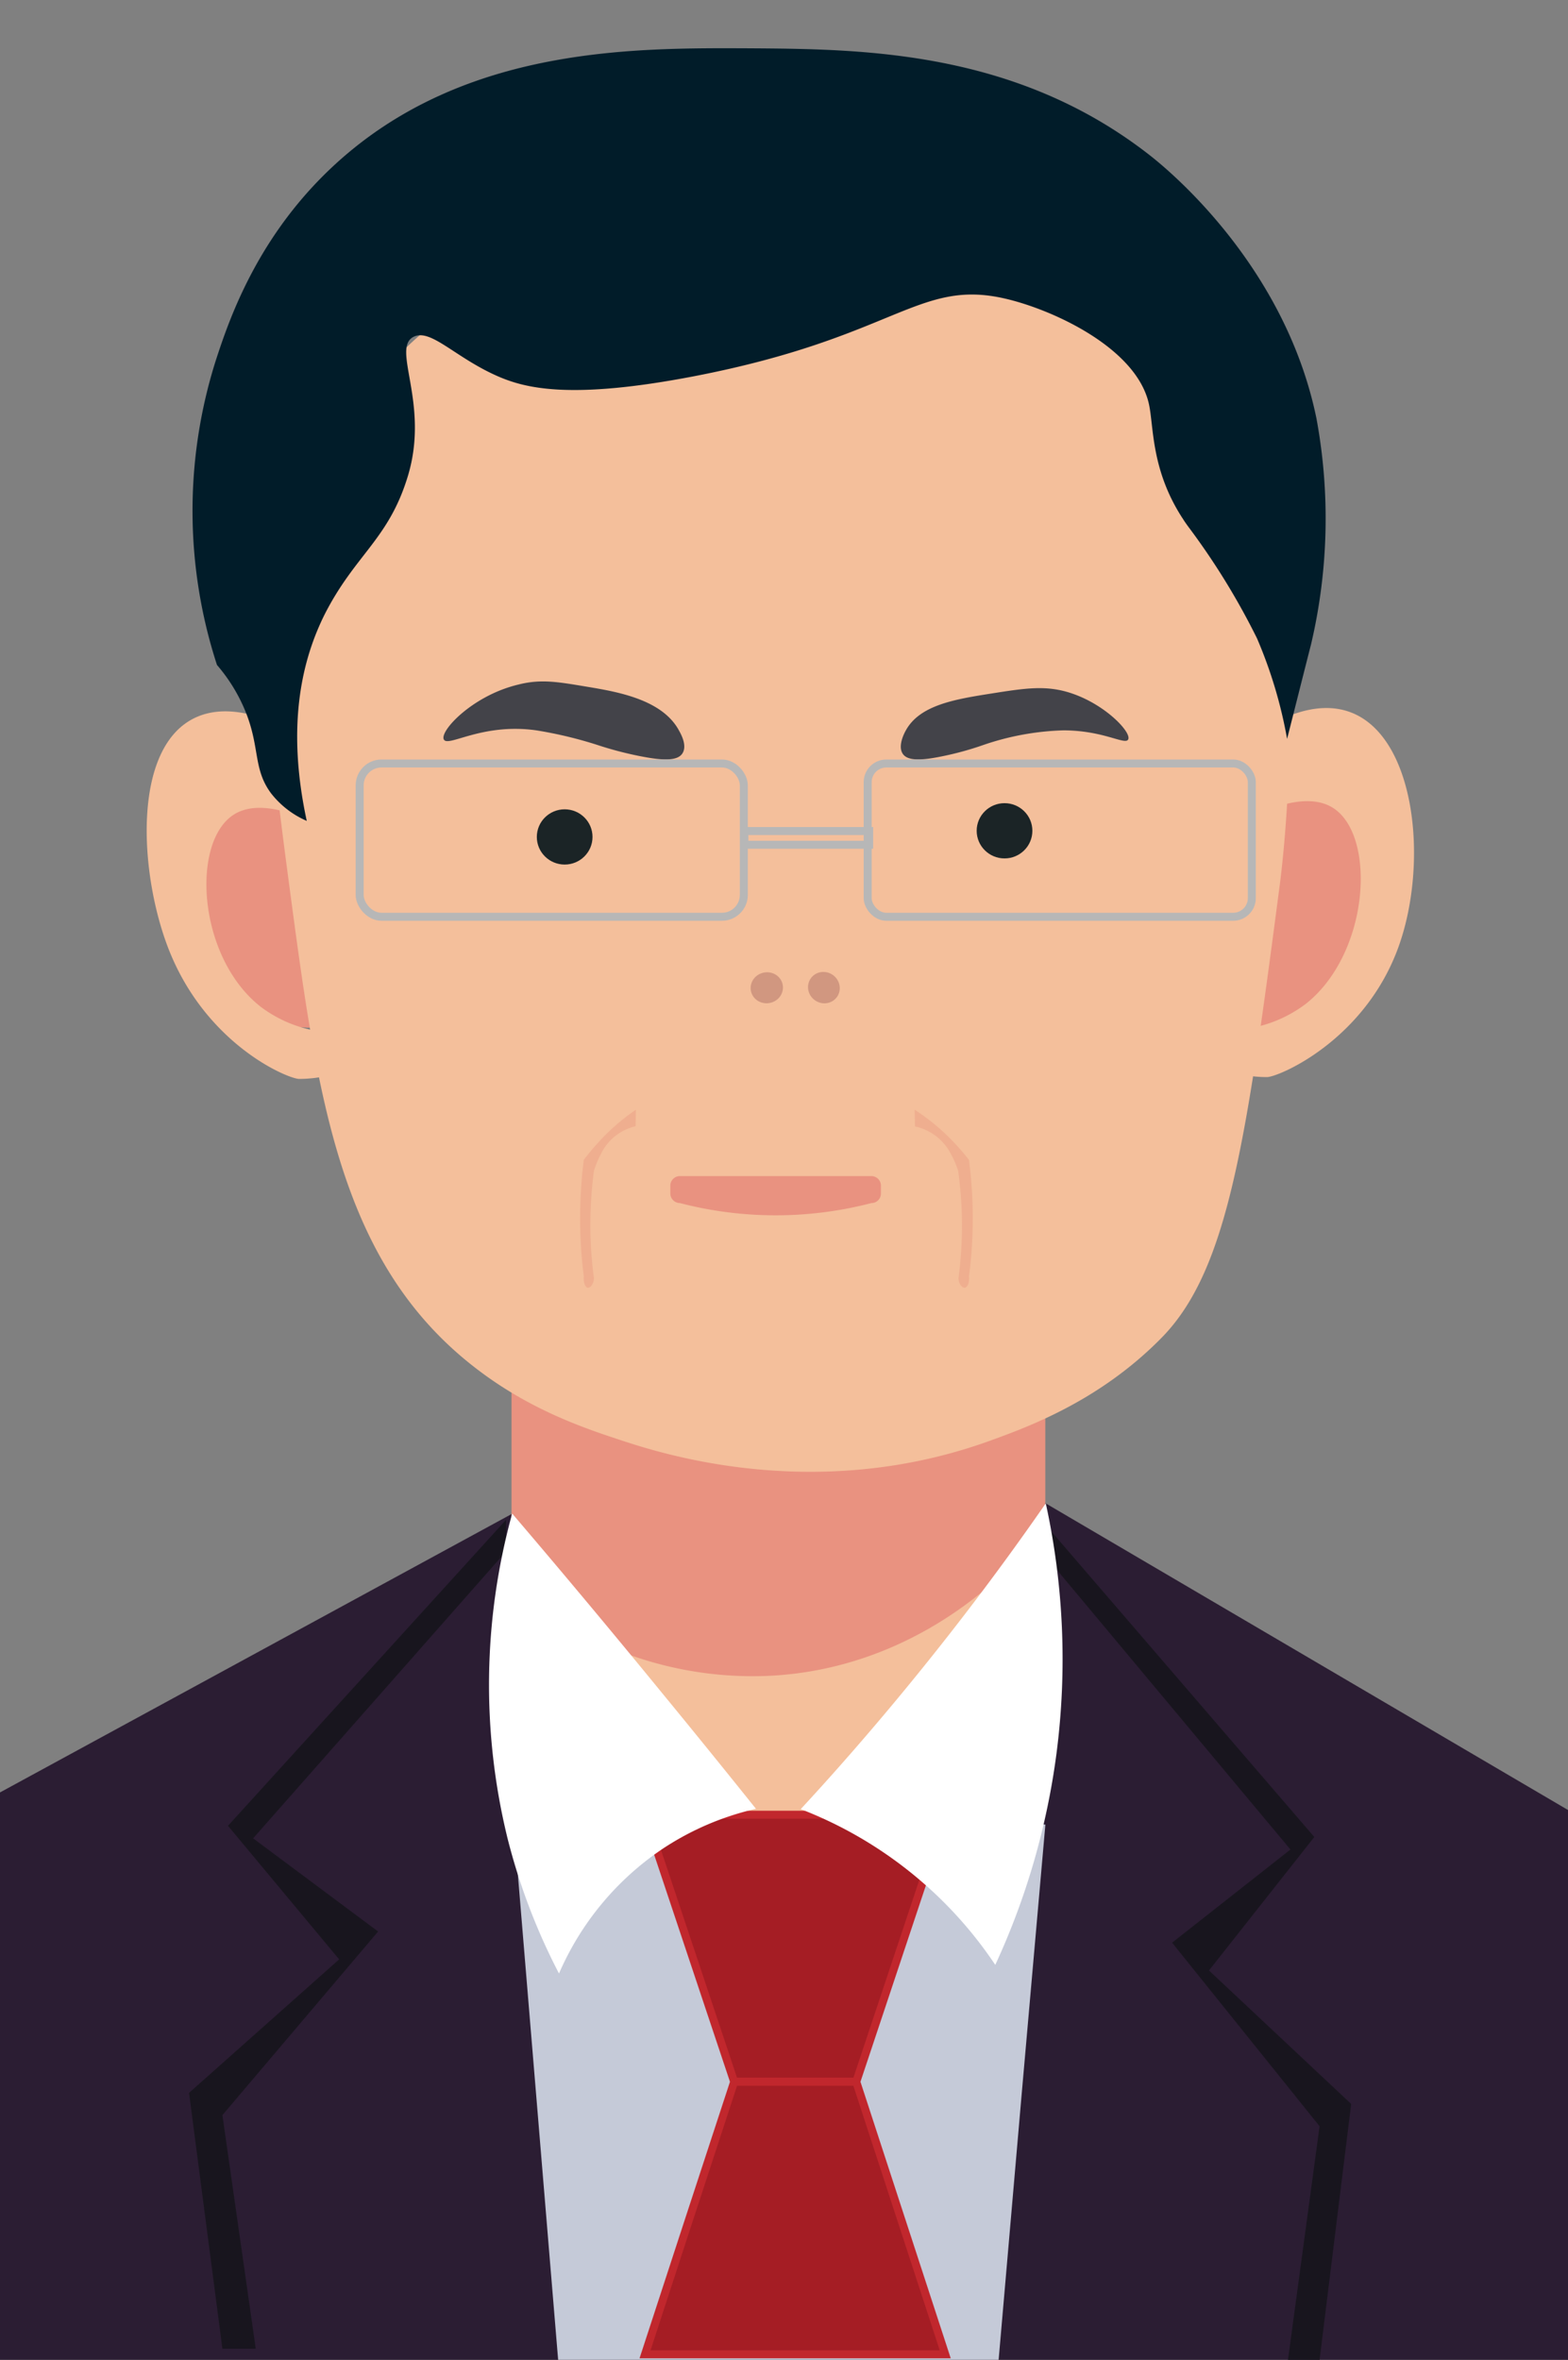 <svg xmlns="http://www.w3.org/2000/svg" viewBox="0 0 196.49 295.58"><rect x="0" y="0" width="196.49" height="295.58" fill="#808080" stroke="none"/><defs><style>.cls-1{fill:#2b1d33;}.cls-2{fill:#e99280;}.cls-3{fill:#c5cad8;}.cls-4{fill:#18151e;}.cls-5{fill:#f4bf9b;}.cls-6{fill:#a51d24;stroke:#c1272d;}.cls-11,.cls-6{stroke-miterlimit:10;}.cls-7{fill:#fff;}.cls-8{fill:#1b2426;}.cls-9{fill:#434349;}.cls-10{fill:#efae8f;}.cls-11{fill:none;stroke:#b7b7b7;}.cls-12{fill:#011c29;}.cls-13{fill:#d19780;}</style></defs><title>icon</title><g id="图层_3" data-name="图层 3"><path class="cls-1" d="M66.61,188.28,0,224.51v71.07H196.49V226.71L131,188.28Z"/><rect class="cls-2" x="64.1" y="170.16" width="66.89" height="57.14"/><path class="cls-3" d="M64.1,225.21l66.9,3.32q-3,33.87-5.92,67.75H70Q67.06,260.75,64.1,225.21Z"/><polyline class="cls-4" points="63.41 194.33 31.72 230.26 47.38 241.93 27.87 264.93 32.05 294.19 27.87 294.19 23.69 262.14 42.5 245.42 28.57 228.69 63.41 190.37"/><polyline class="cls-4" points="131.69 195.73 161.71 231.66 146.88 243.33 165.36 266.32 161.4 295.58 165.36 295.58 169.32 263.53 151.5 246.81 164.7 230.09 131.69 191.76"/><path class="cls-5" d="M71.07,203.61a45.76,45.76,0,0,0,25.78,6.27c16.84-1,27.41-11.31,30-13.94l-6.27,31.36-39.71,3Z"/><path class="cls-6" d="M107.3,260.75H92Q86.4,244,80.83,227.3h37.62Q112.89,244,107.3,260.75Z"/><path class="cls-6" d="M118.45,294.89H80.83Q86.4,277.82,92,260.75H107.3Q112.88,277.82,118.45,294.89Z"/><path class="cls-7" d="M64.18,189.58a80.8,80.8,0,0,0-.58,40.68,77.84,77.84,0,0,0,6.45,16.93,36.06,36.06,0,0,1,13-15.63,35.41,35.41,0,0,1,11.68-5Q88.94,219.33,82.92,212,73.52,200.51,64.18,189.58Z"/><path class="cls-7" d="M131.05,188.3c-5.92,8.54-12.64,17.42-20.26,26.46q-5.25,6.23-10.45,11.84a51.7,51.7,0,0,1,24.38,19.51,91.2,91.2,0,0,0,7.67-26.47A91.61,91.61,0,0,0,131.05,188.3Z"/><path class="cls-2" d="M40.35,128.71,38.28,101c-1.75-.41-6.28-1.22-9.93,1.22-6.23,4.17-6.69,15.76-.88,21.94C32.08,129.05,39,128.78,40.35,128.71Z"/><path class="cls-5" d="M37.5,135.14a16.7,16.7,0,0,0,3.77-.45v-5.37a16.2,16.2,0,0,1-8.58-3.2c-7.95-6.2-8.79-20.7-3.37-24.1,3.8-2.39,10.07,1,12,2.1.22-3,.43-6,.65-9.05C40.59,94,31.31,86.79,24.56,89.85c-8.1,3.67-7.12,19.69-3.39,29.13C25.89,130.9,36.11,135.14,37.5,135.14Z"/><path class="cls-2" d="M156.93,129v-28.3c5.5-3.63,8.72-2.74,9.71-2.38,6.74,2.48,9.67,17.21,3,25.09C165.37,128.34,158.8,128.89,156.93,129Z"/><path class="cls-5" d="M158.76,134.91a16.58,16.58,0,0,1-3.82-.46V129a16.35,16.35,0,0,0,8.69-3.26c8-6.31,8.89-21.08,3.41-24.55-3.84-2.43-10.2,1.07-12.1,2.15l-.66-9.22c2.63-2.17,9.08-6.89,14.69-5,8.4,2.81,10.09,18.77,6.32,29.37C171.08,130.31,160.23,134.91,158.76,134.91Z"/><path class="cls-5" d="M160.36,110.91c-4.18,31.9-6.43,48-14.68,56.53-7.8,8-16.78,11.27-21.74,13.06-21.39,7.7-40.4,1.77-45.81,0-4.75-1.56-11.7-3.84-18.63-9.22-17-13.16-19.72-33.92-23.25-60.37-1.06-8-2-15.15-2.32-21.81-.59-12.11.8-22.52,6.93-33a59.57,59.57,0,0,1,13.2-15.36C58.52,36.84,73.37,24.43,96,23.79c19.9-.57,33.93,8.32,38.82,11.52A61.52,61.52,0,0,1,155,56.05c.46.81.94,1.69,1.42,2.74C164.31,76.12,161,106.13,160.36,110.91Z"/><ellipse class="cls-8" cx="70.76" cy="104.83" rx="3.49" ry="3.46"/><ellipse class="cls-8" cx="125.88" cy="104.06" rx="3.49" ry="3.46"/><path class="cls-9" d="M55.62,92.63c.54,1,4.79-2.11,11.59-1.15a52,52,0,0,1,7.56,1.8A44.65,44.65,0,0,0,80,94.67c2.77.56,4.82.73,5.5-.28s-.22-2.53-.42-2.9c-2.11-3.9-7.76-4.85-11.56-5.48-3.5-.58-5.71-1-8.58-.26C59.22,87.11,55.05,91.58,55.62,92.63Z"/><path class="cls-9" d="M141.37,92.63c-.4.72-3.06-1.14-8.11-1.15a33.81,33.81,0,0,0-10,1.82,38.67,38.67,0,0,1-4.91,1.37c-2.64.56-4.6.73-5.24-.28s.26-2.65.4-2.9c1.72-3.13,6-3.88,10.51-4.59s7.15-1.15,10.43,0C138.66,88.37,141.84,91.78,141.37,92.63Z"/><path class="cls-10" d="M79.68,139a26.52,26.52,0,0,0-4.78,4.18c-.63.69-1.21,1.39-1.74,2.09a58.38,58.38,0,0,0-.44,9.05,55.85,55.85,0,0,0,.44,5.57c-.08.68.15,1.27.43,1.39s.8-.34.84-1.17A50.23,50.23,0,0,1,74,155a51.9,51.9,0,0,1,.43-8.36,12.41,12.41,0,0,1,.87-2.09,6.4,6.4,0,0,1,4.35-3.48Z"/><path class="cls-10" d="M114.62,139a26.63,26.63,0,0,1,5,4.18c.65.69,1.25,1.39,1.8,2.09a55.85,55.85,0,0,1,.45,9.05,52.81,52.81,0,0,1-.45,5.57c.09.68-.15,1.27-.45,1.39s-.82-.34-.86-1.17a50,50,0,0,0,.41-5.09,49.43,49.43,0,0,0-.45-8.36,11.17,11.17,0,0,0-.9-2.09,6.59,6.59,0,0,0-4.51-3.48Z"/><rect class="cls-11" x="108.73" y="95.63" width="48.14" height="19.2" rx="2.34" ry="2.34"/><rect class="cls-11" x="45.07" y="95.63" width="48.14" height="19.2" rx="2.74" ry="2.74"/><rect class="cls-11" x="93.28" y="104.09" width="15.64" height="1.72"/><path class="cls-12" d="M161.29,92.55h0s2.58-10.21,3-11.84a68.84,68.84,0,0,0,.68-28.29c-4-19.51-19.05-31.55-21-33.06-16.84-13.1-36-13.22-50.21-13.31C79.86,6,59.46,5.82,43.56,19.21c-10.89,9.18-14.72,20.43-16.5,25.88a62.32,62.32,0,0,0,.13,38.2,21.06,21.06,0,0,1,3.75,6.28c1.6,4.26.84,6.82,3,9.76a11.4,11.4,0,0,0,4.5,3.49C35.78,90.53,38,82.36,40.66,77c3.85-7.59,8.05-9.41,10.46-17.4,2.75-9.13-2.15-16,.72-17.42C54,41.13,57,44.76,62.34,47.11c3.49,1.53,9.16,3,24.72,0,25.16-4.87,28-12.24,38.93-9.7,6,1.39,16.51,6.22,18,13.27.6,2.8.25,8.23,4.25,14.32l.18.28c.26.38.46.65.48.68a89.28,89.28,0,0,1,8.62,14A57.37,57.37,0,0,1,161.29,92.55Z"/><path class="cls-2" d="M109.2,150.69a47.71,47.71,0,0,1-24,0,1.22,1.22,0,0,1-.84-.35,1.2,1.2,0,0,1-.36-.84v-1a1.2,1.2,0,0,1,1.2-1.19h24a1.22,1.22,0,0,1,.84.35,1.19,1.19,0,0,1,.35.84v1A1.19,1.19,0,0,1,109.2,150.69Z"/><ellipse class="cls-13" cx="96.08" cy="123.73" rx="2.03" ry="1.94" transform="translate(-21.87 20.64) rotate(-11.02)"/><ellipse class="cls-13" cx="103.85" cy="123.73" rx="1.95" ry="2.02" transform="matrix(0.58, -0.81, 0.81, 0.58, -57.21, 136.06)"/></g></svg>